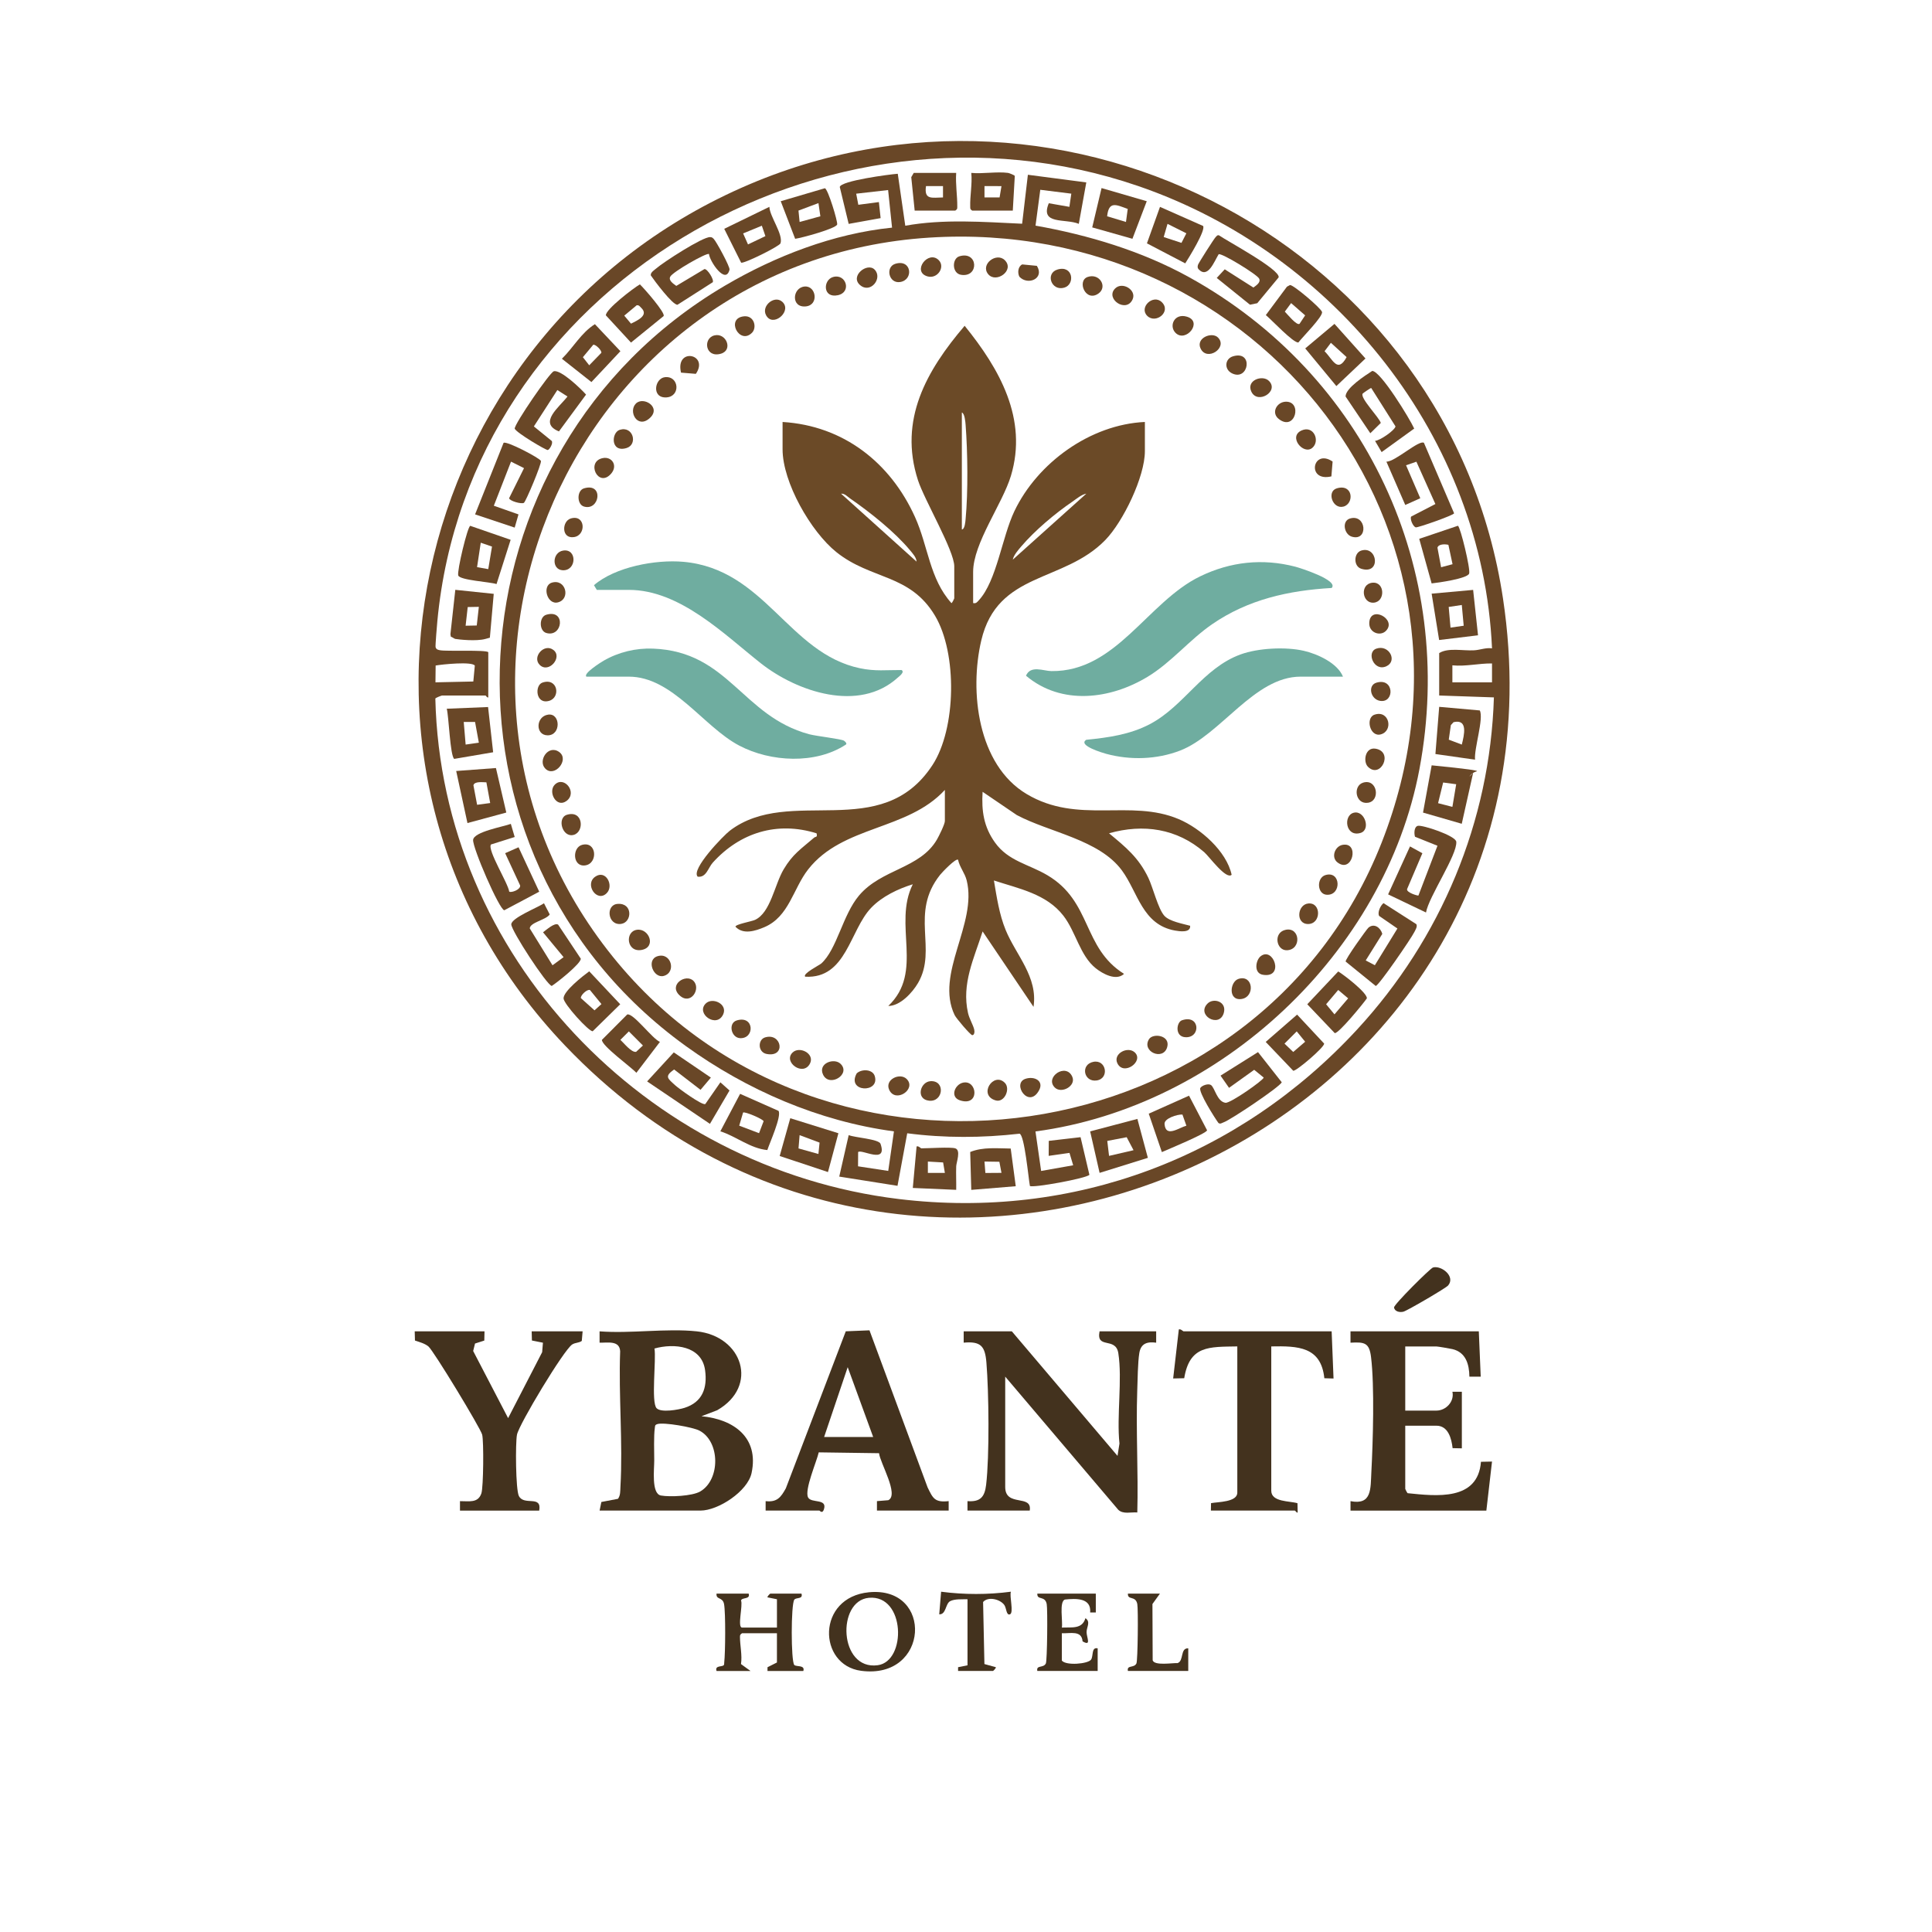 <?xml version="1.0" encoding="UTF-8"?>
<svg id="Camada_1" data-name="Camada 1" xmlns="http://www.w3.org/2000/svg" viewBox="0 0 1024 1024">
  <defs>
    <style>
      .cls-1 {
        fill: #43321e;
      }

      .cls-2 {
        fill: #6b4a27;
      }

      .cls-3 {
        fill: #6fada0;
      }

      .cls-4 {
        fill: #694727;
      }
    </style>
  </defs>
  <path class="cls-4" d="M299.38,554.06c-136.48-143.24-85.03-375.4,93.74-454.59,172-76.2,375.5,31.29,403.51,217.84,41.87,278.8-303.61,439.99-497.25,236.75h0ZM258.8,345.64v24c-.73.27-1.2-1-1.5-1h-23c-.27,0-3.44,1.19-3.56,1.62,3.2,136.38,111.67,249.04,245.68,265.25,92.5,11.19,180.27-22.01,242.89-89.86,44.38-48.09,70.48-110.12,72.49-176.02l-29-1v-22.5c4.86-2.98,12.62-1.11,18.54-1.46,3.17-.19,6.2-1.51,9.46-1.04-4.97-111.64-83.05-209.18-187.49-245.02-165.92-56.92-354.81,53.32-371.5,230.55-.18,1.92-1.14,13.18-.94,13.85.39,1.26,1.29,1.43,2.43,1.64,3.51.65,24.13-.31,25.5,1h0ZM251.66,352.79c-1.42-2.29-17.2-.69-20.76-.05l-.1,8.91,20.07-.44.79-8.42ZM769.8,361.64h21v-10c-7.01-.09-13.92,1.7-21.01,1v9.01h.01Z"/>
  <path class="cls-1" d="M369.3,705.64c24.21,2.56,33.08,29.03,10.82,41.82l-8.31,3.17c17.09,1.6,30.54,11.27,26.55,30.07-2.07,9.78-17.77,19.94-27.06,19.94h-53.5l.94-4.56,8.81-1.68c1.34-1.86,1.17-4.07,1.29-6.22,1.35-23.49-1.02-48.35-.14-71.98-.32-5.82-6.46-4.47-10.91-4.55v-6.01c16.45,1.27,35.36-1.7,51.5,0h0ZM348.04,746.41c2.45,2.44,11.58.79,14.79-.23,9.47-3.01,12.17-10.5,10.88-19.95-1.77-12.99-16.4-14.39-26.83-11.49,1.02,5.74-1.9,28.61,1.16,31.67ZM348.44,754.79c-1.46.46-1.2,1.01-1.38,2.14-.59,3.88-.33,12.75-.3,17.16s-1.62,17.62,3.54,18.56c4.73.86,16.61.33,20.85-2.15,10.72-6.26,10.59-26.5-.45-32.25-3.55-1.85-18.91-4.52-22.25-3.46h-.01Z"/>
  <path class="cls-1" d="M536.3,705.64l56.01,66.01,1.03-6.54c-1.55-14.56,1.58-33.95-.61-47.91-1.39-8.84-11.87-1.88-9.94-11.56h30v6.01c-4.76-.63-8.11.37-8.94,5.55-.79,4.88-.9,14.39-1.09,19.88-.74,21.47.61,43.1.03,64.56-3.37-.29-7.43,1.08-10.09-1.42l-59.92-70.58v58.5c0,10.86,14.43,3.59,13,12.5h-33v-5c6.78.49,9.11-2.16,9.88-8.62,1.82-15.17,1.45-49.32.15-64.92-.72-8.63-2.96-11.28-12.04-10.46v-6.01h25.53Z"/>
  <path class="cls-1" d="M783.8,705.64l1.01,24.01h-6c-.09-6.59-1.9-12.88-8.93-14.58-1.22-.29-7.79-1.42-8.57-1.42h-16.5v34h16.5c5.08,0,9.63-4.78,8.5-10h5v30l-4.9-.1c-.56-5.04-2.31-11.9-8.6-11.9h-16.5v33.5c0,.17,1,2.09,1.25,2.27,15.21,1.55,37.26,4.22,38.88-16.64l5.86-.12-3,25.99h-72v-5.01c11.45,2.23,10.58-6.63,11.05-15.45.86-16.09,1.72-45.56-.17-60.93-.93-7.6-3.44-8.03-10.89-7.61v-6.01h68.01Z"/>
  <path class="cls-1" d="M405.8,800.64v-5c6.09.68,8.09-2.06,10.71-6.79l31.77-83.23,12.56-.52,30.79,83.21c2.79,5.72,3.69,8.16,11.18,7.32v5.01h-38.01v-5.01l6.01-.49c5.87-2.84-4.41-19.81-4.89-24.91l-31.97-.45c-1.13,4.97-7.66,19.87-5.66,23.86,1.65,3.3,10.36.37,8.39,6.39-.83,2.53-2.23.61-2.37.61h-28.51ZM462.8,761.64l-13.5-37.01-12.5,37.01h26Z"/>
  <path class="cls-1" d="M256.8,705.64l-.11,4.89-4.92,1.57-.98,3.96,18.52,35.58,18.04-34.95.42-5.03-5.84-1.16-.13-4.86h27l-.44,5.07c-1.53,1.14-3.43.82-5.1,1.9-4.41,2.83-28.09,42.18-29.24,47.76-.89,4.34-.71,29.23,1,32.55,2.78,5.4,12.28-.73,10.77,7.73h-41.99v-5.01c4.73-.05,9.58,1.19,11.35-4.15,1.1-3.33,1.3-27.62.41-31.1s-25.86-44.65-28.51-46.77c-2.04-1.63-4.71-2.28-7.11-3.11l-.13-4.87h37,0Z"/>
  <path class="cls-1" d="M705.8,705.64l1,25-4.87-.14c-1.74-16.84-14.09-17.13-28.13-16.87v76.5c0,6.07,9.8,5.36,13.89,6.61l.1,4.89c-.35.5-1.28-1-1.49-1h-44.5l.07-3.93c3.58-.7,13.93-.47,13.93-5.57v-77.5c-14.97.27-25.29-.56-28.14,16.86l-5.86.13,3-25.99c1.08-.38,2.18,1,2.49,1h78.51Z"/>
  <path class="cls-1" d="M396.8,844.64c1.07,3.24-3.61,1.84-4.04,3.67,1.1,2.42-2.08,14.33.54,14.33h18.5v-15l-5-1.01c-.32-.31,1.29-1.99,1.5-1.99h16.5c.97,3.13-2.84,1.89-3.8,3.22-1.81,2.5-1.8,32.56-.02,34.59.98,1.11,5.82-.15,4.81,3.2h-19v-1.98l5-2.52v-15.5h-18.5c-1.02.75-1.08.87-1.09,2.04,0,4.39,1.25,9.64.54,14.3l5.04,3.66h-18c-1.06-3.1,3.18-2.06,3.86-3.14.26-.41.15-.87.21-1.32.61-5.09.78-26.41-.09-31.01-.74-3.91-4.35-2.13-3.98-5.52h17l.02-.02Z"/>
  <path class="cls-1" d="M460.58,843.93c34.32-3.31,32.03,46.46-4.19,41.63-22.98-3.06-23.68-38.94,4.19-41.63ZM460.53,846.87c-17.18,1.55-15.9,38.53,4.69,35.73,15.41-2.09,14.65-37.48-4.69-35.73Z"/>
  <path class="cls-1" d="M580.8,844.64v10.01h-2.99c.67-7.85-7.56-7.47-13.37-6.86-3.18,1.04-1.02,11.82-1.64,14.86,5.37-.24,10.78.93,12.5-4.98,2.95,1.96.56,4.78.61,7.44.06,2.93,2.67,7.6-2.12,4.85-.49-6.01-6.47-4.1-10.99-4.31v14.5c2.26,2.8,13.88,1.77,15.48-.51,1.33-1.88.05-6.76,3.51-5.98v11.99h-31.99c-.66-3.33,3.21-1.36,4.52-3.98.73-1.47,1-28.73.46-31.49-.92-4.67-5.21-1.8-4.97-5.53h31-.01Z"/>
  <path class="cls-1" d="M512.8,847.64c-2.7.05-6.84-.26-9.22,1.02-2.53,1.37-2.07,7.14-5.77,6.97l1-11.99c12.12,1.6,24.89,1.6,36.99,0-.88,2.36,1.65,11.2-.51,11.99-1.97.72-1.82-3.34-3-4.97-2.22-3.08-8.58-4.64-11.23-1.56l.7,32.88,6.04,1.67c.33.26-1.27,1.99-1.5,1.99h-18.5v-1.99l5-1.01v-35Z"/>
  <path class="cls-1" d="M614.8,844.64l-3.98,5.52.12,29.84c.98,2.98,10.38,1.34,13.2,1.48,3.45-1.17,1.26-8.04,5.66-7.83v11.99h-31.99c-.66-3.33,3.21-1.36,4.52-3.98.73-1.47,1-28.73.46-31.49-.92-4.67-5.21-1.8-4.97-5.53h17-.02Z"/>
  <path class="cls-1" d="M767.5,681.36c-1.17,1.37-21.68,13.38-23.7,13.87s-4.58-.11-4.94-2.21c-.25-1.46,19.23-20.84,20.67-21.23,4.45-1.22,12.09,4.77,7.98,9.57h0Z"/>
  <path class="cls-4" d="M479.81,119.64c20.27-3.66,41.45-2,61.94-1.06l3.05-25.95,30.96,4.05-3.97,21.96c-7.11-2.96-20.76.68-15.9-10.92l10.91,1.91,1.02-6.99-16.45-2.05-2.52,19c28,4.96,56.31,13.47,81.25,27.24,93.66,51.7,142.13,154.88,122.23,260.82-18.3,97.4-105.38,178.98-203.51,192.04l3,20.94,16.99-3.01-1.96-6.56-11.03,1.57.05-7.95,16.85-1.95,4.69,19.94c-1.49,1.89-30.26,7.13-31.54,5.9-.75-3.88-2.87-27.19-5.5-27.69-19.8,2.26-39.75,2.36-59.52-.22l-5.15,27.85-30.88-4.89,5.01-21.99c3.1,1.34,15.97,2.05,16.87,4.63,3.86,11.12-10.15,2.55-11.87,4.37l-.05,7.54,16.01,2.44,3.02-20.96c-39.75-5.32-77.99-21.89-110.3-45.21-141.03-101.77-128.02-315.39,20.62-402.97,26.65-15.7,57.7-27.68,88.68-30.82l-2.09-19.92-16.92,1.93,1.13,5.88,10.9-1.44.92,8.51-16.93,3.06-4.72-19.55c.49-3.29,26.41-6.72,30.74-7.02l3.98,27.56v-.02ZM492.59,125.94c-188.39,11.94-286.72,233.56-167.76,381.18,112.05,139.05,341.81,106.36,407.46-60.49,65.29-165.93-64.78-331.78-239.69-320.69h0Z"/>
  <path class="cls-4" d="M755.79,483.64l-20.06-9.6,11.6-25.42,6.56,3.61-8.09,18.97c-.57,1.87,5.74,3.68,6,3.44l10.09-26.37-11.91-4.78c-.52-1.66-.54-5.19,1.46-5.77,2.3-.67,20.12,5.21,20.42,8.43.63,6.87-14.62,29.17-16.05,37.5h-.02Z"/>
  <path class="cls-4" d="M277.67,266.52c-1.22.77-7.5-.92-7.84-2.45l7.91-15.95-6.89-3.44-9.11,23.37,13.07,4.6-2.02,6.99-20.99-7.01,15.1-37.91c1.62-1.16,19.34,8.15,19.8,9.59s-8,21.56-9.02,22.21h0Z"/>
  <path class="cls-4" d="M270.75,436.66l2.05,6.97-12.58,3.97c-2.03,2.9,9.11,20.57,9.67,24.97,1.08.77,6.11-1.07,5.79-3.25l-7.94-17.11,7.1-3.14,10.96,23.55-18.51,9.83c-2.63-.2-16.9-33.2-16.53-37.3.39-4.31,16.06-6.98,19.99-8.48h0Z"/>
  <path class="cls-4" d="M754.72,234.71l15.99,37.35c-.26,1.05-19.24,7.69-20.3,7.45-1.48-.34-3.22-4.44-2.47-5.72l12.84-6.64-10.06-22.44-5.48,1.89,7.54,17.48-7.96,3.56-10.01-22.98c4.31.35,17.38-11.75,19.92-9.95h-.01Z"/>
  <path class="cls-4" d="M292.84,511.62l5.87-4.31-10.89-13.17c1.72-1.25,6.1-5.26,7.99-4.07l12.03,18.07c.01,2.65-12.52,12.61-15.4,14.43-2.62-.44-21.4-29.17-21.45-32.62s14.32-9.05,17.33-11.2l3.04,5.92c-1.82,2.87-10.5,4.21-10.57,7.43l12.05,19.52h0Z"/>
  <path class="cls-4" d="M750.67,489.79c.75,1.27-.46,3.02-1.03,4.2-1.57,3.25-18.74,28.3-20.48,28.59l-15.93-12.93c-.44-.99,11.11-17.15,12.08-17.98,3.03-2.56,6.44.03,7.34,3.31l-8.79,14.07,4.84,2.54,11.96-19.46-9.68-6.66c-1.04-1.78.69-5.55,2.31-6.79l17.37,11.13v-.02Z"/>
  <path class="cls-4" d="M666.78,557.65l12.58,15.99c-1.08,2.49-27.31,20.08-30.89,21.25-.91.3-1.64,1.05-2.67.32-1.83-2.46-10.81-16.62-9.58-18.59.79-1.27,4.13-2.49,5.59-1.55,2.04,1.32,3.19,8.8,7.72,9.43,2.61.36,20.25-12.05,20.25-13.37l-5.03-4.11-13.33,9.56-4.51-6.47,19.87-12.47h0Z"/>
  <path class="cls-4" d="M381.82,573.65l4.84,4.33-10.38,17.69-33.29-22.5,14.13-15.38,19.66,13.36-5.48,6.48-14.01-10.79c-5.35,3.75-3.32,4.78.5,8.32,1.9,1.76,14.28,10.8,16.03,10.02l8-11.53h0Z"/>
  <path class="cls-4" d="M293.52,196.79c3.69-1.01,14.32,9.19,17.1,12.35l-14.36,19.51c-11.17-4.47.15-12.81,4.52-18.5l-5.38-3.42-12.44,19.28,9.4,7.64c1.04,1.13-1.17,4.8-2.04,4.87-1.05.08-16.5-9.06-17.53-11.32-.05-2.69,18.61-29.83,20.72-30.41h.01Z"/>
  <path class="cls-4" d="M375.79,134.64c-1.18-.89-19.25,9.45-20.55,12.01-1.06,2.09,1.8,3.81,3.21,4.88l14.93-8.92c1.59-.17,5.25,5.74,4.38,6.99l-18.65,11.91c-2.5.38-12.41-12.91-14.18-15.55-.24-1.59,1.94-2.84,2.95-3.73,3.73-3.26,24.45-16.69,28.48-16.56,1.04.03,1.26.33,1.93.96,1.27,1.2,8.73,14.84,8.37,16.31-2.06,8.28-10.58-4.57-10.88-8.29h0Z"/>
  <path class="cls-4" d="M728.8,233.66c2.66-.16,10.44-5.57,10.85-7.66l-12.87-20.35c-.22-.15-4.37,2.73-4.54,2.98-1.5,2.3,8.74,12.58,9.61,15.54l-5.55,5.46-13.12-19.48c0-4.45,10.42-11.13,14.12-13.54,4.43-.03,20.01,25.5,22.26,30.55l-17.27,12.47-3.5-5.97h.01Z"/>
  <path class="cls-4" d="M645.91,134.76c-2.36,3.84-5.73,13.18-10.67,7.91-.62-.73-.51-1.43-.29-2.29s8.65-14.09,9.38-14.73c.55-.49.83-1.2,1.8-.9,4.32,3.05,32.35,18,31.59,22.25l-11.35,13.71-3.86.79-17.61-14.19,4.23-4.57,15.18,9.66c1.4-1.04,4.1-2.69,3.05-4.75-1.13-2.23-19.97-13.76-21.45-12.89h0Z"/>
  <path class="cls-4" d="M418.86,592.68l25.51,7.96-5.53,20.58-25.59-8.52,5.61-20.01h0ZM433.78,611.64l.61-6.03-10.58-3.96-.58,7.04,10.55,2.95h0Z"/>
  <path class="cls-4" d="M249.28,278.71l21.37,7.4-7.48,23.46c-3.34-1.17-19.42-1.99-20.29-4.57-.76-2.23,4.96-26.18,6.39-26.29h.01ZM260.77,289.7l-5.96-2.05-1.96,12.95,5.94,1.05,1.98-11.95Z"/>
  <path class="cls-4" d="M782.87,408.73c-.01.16-.91.18-2.08.92-1,.63-1.62,1.44-1.98,1.99l1.98-1.99-6.03,26.97-20.53-5.93,4.58-25.05c19.64,1.93,24.09,2.73,24.06,3.09h0ZM771.81,415.66l-6.91-.92-2.69,10.96,7.59,1.96,2.01-11.99h0Z"/>
  <path class="cls-4" d="M772.75,278.66c1.4,1.03,6.72,23.05,5.93,25.34-.92,2.68-16.49,4.86-19.89,5.22l-6.57-23.63,20.52-6.93h.01ZM767.68,288.77c-1.69-.42-5.22-.52-5.8,1.5l1.93,10.38,6.07-1.61-2.2-10.27Z"/>
  <path class="cls-4" d="M241.79,408.64l21.07-1.56,5.49,23.59-20.59,5.57s-5.97-27.6-5.97-27.6ZM257.79,414.65c-1.81,0-6.33-.68-6.86,1.57l1.95,10.34,6.93-.93-2.01-10.97h-.01Z"/>
  <path class="cls-4" d="M582.81,621.65l-5.01-22,25.04-6.6,5.55,20.63-25.58,7.97ZM600.8,609.63l-3.64-6.89-10.28,1.97.94,7.93,12.99-3.01h0Z"/>
  <path class="cls-4" d="M258.69,374.75l2.69,23.96-20.64,3.52c-2.18-1.68-2.85-22.5-3.95-26.59l21.9-.9h0ZM251.79,382.65h-6l1.01,11.99,7-1-2.01-10.99Z"/>
  <path class="cls-4" d="M781.8,402.65l-21-3,2-25.01,21.52,1.91c2.22,4.21-3.13,20.42-2.51,26.1h-.01ZM774.78,394.65c1.27-5.06,3.41-13.69-4.35-11.89l-1.45,1.56-1.1,7.71,6.91,2.62h-.01Z"/>
  <path class="cls-4" d="M615.81,610.64l-6.95-20.37,21.35-9.54,9.57,18.35c-.37,1.71-20.76,10.14-23.98,11.56h.01ZM626.7,590.73c-2.67-.17-9.69,2.04-9.47,4.98.56,7.49,7.54,2.02,11.58.93l-2.1-5.91h0Z"/>
  <path class="cls-4" d="M412.64,588.79c1.73,2.78-4.76,17.11-5.94,20.77-9.15-.9-16.37-7.22-24.9-9.94l10.47-19.86,20.37,9.02h0ZM391.8,596.63l10.51,3.97,2.42-6.33c-.36-1.19-9.97-5.25-10.88-4.6l-2.05,6.96h0Z"/>
  <path class="cls-4" d="M407.79,109.64c.21,5.21,7.46,14.59,5.89,19.33-.51,1.55-19.49,10.96-20.87,10.24l-8.95-17.93,23.93-11.65h0ZM393.88,123.73l2.58,5.82,9.22-4.4-1.89-5.52-9.91,4.09h0Z"/>
  <path class="cls-4" d="M709.29,514.89c3,1.79,15.36,11.29,15.18,14.25-1.92,2.79-15.01,18.79-17.03,18.43l-14.56-15.29,16.41-17.39h0ZM709.28,524.7l-6.41,7.58,4.43,5.35,7.25-8.49-5.27-4.44Z"/>
  <path class="cls-4" d="M241.3,338.64c-.54-.09-1.56-.99-2.34-1.17l-.23-1.3,2.59-23.55,20.37,2.13-2.05,23.24h0s-2.18.61-2.34.65c-4.9,1.36-14.12.32-16,0ZM253.8,321.64l-5.9.11-1.11,9.89,5.9-.11,1.11-9.89h0Z"/>
  <path class="cls-4" d="M637.67,119.77c1.46,2.31-7.55,16.82-9.47,19.82l-20.3-10.61,6.92-19.33,22.86,10.12h-.01ZM628.8,123.66l-9.99-5.01-2.02,6.99,9.41,3.09,2.59-5.06h0Z"/>
  <path class="cls-4" d="M780.79,312.66l2.59,24.06-20.61,2.5-3.97-24.57,21.99-1.99h0ZM774.79,320.65l-6.95,1.04.96,10.96,6.99-1-1.01-10.99h.01Z"/>
  <path class="cls-4" d="M691.81,184.66l15.49-13,16.43,18.35-15.43,14.62-16.49-19.96h0ZM705.41,181.69l-3.37,4.47c4.37,4.29,6.86,11.95,11.69,3.12l-8.32-7.58h0Z"/>
  <path class="cls-4" d="M413.8,106.65l23.4-6.88c1.65.37,6.91,17.77,6.51,19.22-.61,2.16-18.77,7.12-22.26,7.58l-7.64-19.91h0ZM433.79,107.65l-10.58,3.96.6,6.04,11-3.02-1.01-6.98h-.01Z"/>
  <path class="cls-4" d="M312.31,514.83l16.42,17.45-14.57,14.29c-1.98.34-15.46-14.52-15.47-17.43,0-3.85,10.25-11.85,13.61-14.32h.01ZM312.71,524.75c-1.54-.62-5.09,2.8-4.84,4.26l7.23,6.49,3.68-3.32-6.07-7.42h0Z"/>
  <path class="cls-4" d="M607.8,106.66l-7.59,19.9-21.31-6.03,4.95-20.85,23.95,6.97h0ZM597.72,110.74c-6.05-2.19-10.03-4.44-10.92,3.89l9.99,3.02.93-6.91h0Z"/>
  <path class="cls-4" d="M315.31,171.82l13.52,14.32-15.36,16.36-15.65-12.36c6.05-5.91,10.22-13.78,17.49-18.32ZM314.44,182.72l-5.5,6.6,3.36,4.29,6.43-6.61c.23-1.32-2.98-4.51-4.29-4.29h0Z"/>
  <path class="cls-4" d="M351.72,167.54l-17.28,14.03-13.31-14.43c-.19-3.15,14.65-14.48,18.03-16.42,2.12,2.01,13.72,15.19,12.56,16.82ZM337.47,161.79l-6.6,5.5,3.57,4.25c3.6-1.77,9.56-4.48,5.38-8.43-.76-.72-1.07-1.44-2.35-1.32Z"/>
  <path class="cls-4" d="M682.1,151.95l1.62-.87c1.82-.19,16.45,12.26,16.98,14.26.62,2.37-10.4,13.36-12.52,16.17-2.54.5-14.45-12.22-17.26-14.51l11.19-15.05h-.01ZM688.78,171.64l2.98-4.49-7.44-6.5-3.34,4.51c1.23,1.24,6.28,7.53,7.79,6.48h0Z"/>
  <path class="cls-4" d="M687.49,537.77l14.35,15.37c0,2.08-14.82,14.67-16.39,14.39l-14.6-15.29,16.64-14.48h0ZM687.3,546.66l-6.48,6.48,4.62,4.43,6.32-5.43-4.46-5.48Z"/>
  <path class="cls-4" d="M332.42,537.7c3.18-.99,13.31,12.9,17.36,14.52l-12.48,16.38c-2.7-2.95-18.51-14.38-18.26-17.46l13.38-13.43h0ZM333.3,546.66l-4.48,4.48c1.81,1.62,5.83,6.84,8.34,6.35l3.61-3.35-7.47-7.48Z"/>
  <path class="cls-4" d="M535.7,608.75l2.67,19.97-23.58,1.94-.56-20.08c6.8-2.76,14.31-1.89,21.47-1.83h0ZM529.69,615.76l-7.89-.12.47,6.06,8.53-.06-1.11-5.88Z"/>
  <path class="cls-4" d="M506.3,608.64c3.14.98.58,7.43.51,9.51-.15,4.16.08,8.35,0,12.49l-23.01-1,2.01-22c1.09-.39,2.19,1,2.49,1,3.78,0,15.51-.78,18,0ZM500.8,621.64l-.93-5.52-8.08-.47v6.01h9s0-.02,0-.02Z"/>
  <path class="cls-4" d="M506.8,91.64c-.42,5.98.63,12.02.58,17.95,0,1.17-.02,1.29-1.08,2.05h-21.5l-1.81-17.74,1.31-2.26h22.5ZM499.81,98.64h-9.01c-1.12,7.48,3.24,6.09,9.01,6.01v-6.01Z"/>
  <path class="cls-4" d="M534.3,91.64c.49.06,3.44,1.18,3.56,1.62l-1.06,18.38h-21.5c-1.13-.77-1.03-.94-1.06-2.07-.19-5.84,1.15-12,.56-17.93,6.15.58,13.53-.79,19.5,0ZM530.8,98.65l-9-.02v6.01h8l1-5.99Z"/>
  <g>
    <path class="cls-2" d="M515.8,319.64c1.59.33,2.07-.48,3.01-1.49,9.46-10.26,12.26-33.42,18.82-47.18,12.25-25.7,40.32-46,69.18-47.32v15.5c0,13.51-11.49,37.3-20.95,47.05-22.2,22.86-57.13,16.54-65.76,53.24-6.34,26.98-1.95,65.9,24.02,81.4,27.26,16.28,54.93,2.42,80.67,13.33,11.51,4.88,25.28,16.96,28.01,29.48-2.91,2.79-11.9-9.69-14.52-11.97-14.49-12.57-32.3-15.16-50.47-10.02,8.9,7.36,15.72,12.9,20.85,23.63,2.41,5.03,5.14,16.35,8.45,20.06,2.7,3.02,9.83,4.26,13.69,5.32.37,3.92-5.73,2.95-8.04,2.54-17.36-3.13-19.61-20.31-28.13-31.88-12.06-16.37-38.37-20.12-55.68-29.32l-18.15-12.34c-.62,10.14.6,18.55,6.58,26.9,7.05,9.85,17.87,11.47,27.72,17.29,23.77,14.04,18.5,38.41,40.67,52.31-4.18,3.88-11.25.02-15-2.98-8.4-6.71-10.5-19.27-17.15-27.85-8.99-11.6-23.59-14.33-36.82-18.67,1.5,8.86,2.8,17.88,6.23,26.26,5.44,13.27,17.18,24.81,14.76,40.73l-26.98-39.99c-4.58,14.35-11.23,27.76-7.74,43.22.7,3.11,2.66,6.21,3.28,8.75.32,1.32.06,3.05-1.05,3.01-.93-.03-8.49-8.9-9.33-10.65-10.52-21.91,12.16-48.36,6.39-71.39-.97-3.88-3.74-7.01-4.57-10.94-1.22-.89-8.39,6.59-9.5,7.99-16.28,20.42-1.27,39.32-11.69,57.31-2.97,5.13-9.53,12.26-15.79,12.21,19.12-18.17,2.33-43.14,12.99-64.5-7.83,2.42-16.33,6.48-22.04,12.45-11.42,11.92-13.13,37.72-34.95,36.54-1.76-1.48,7.51-6.12,8.49-7,8.33-7.52,11.29-25.69,19.99-36.01,11.94-14.16,32.3-14.19,41.31-29.69,1.07-1.85,4.2-8.15,4.2-9.8v-16.5c-19.88,21.63-54.04,18.68-72.42,42.08-8.06,10.26-10.13,25.13-23.31,30.69-4.74,2-11.2,4.08-15.26-.28-.03-1.28,8.47-2.74,10.37-3.61,8.26-3.81,10.34-18.66,15.19-26.81s9.2-10.78,16.15-16.79c.71-.61,1.89.04,1.27-2.28-20.82-6.5-40.53-.44-54.98,15.51-2.5,2.76-3.44,8.09-8.02,7.47-3.78-3.83,13.71-21.85,17.08-24.41,31.81-24.12,80.12,6.78,107.32-34.68,12.69-19.33,13.24-59.38,1.39-79.21-13.33-22.32-33.78-18.91-52.28-33.72-13.53-10.83-28.52-37-28.52-54.48v-14.5c32.25,1.96,57.12,21.5,70.17,50.33,7.06,15.6,7.71,32.79,19.33,45.67.28.15,1.5-2.35,1.5-2.5v-17c0-8.32-15.87-35.17-19.27-45.73-10.3-31.97,4.54-58.02,24.77-81.75,18.44,22.75,33.62,49.32,24.53,79.52-4.49,14.92-20.03,35.68-20.03,50.97v16.5l.02-.02ZM509.8,218.64v62c1.62-.16,1.87-4.27,1.99-5.51,1.36-14.34,1.1-35.65,0-49.98-.1-1.35-.48-6.07-1.99-6.51h0ZM485.79,297.64c-.1-2.19-2.13-4.39-3.48-6.01-7.95-9.62-21.31-20.24-31.64-27.36-1.51-1.04-2.93-2.77-4.88-2.61l39.99,35.99h.01ZM575.8,261.65c-2.59.45-5.14,2.68-7.32,4.17-9.28,6.34-19.9,15.26-27.2,23.8-1.57,1.84-4.02,4.63-4.48,7.01l38.99-34.99h.01Z"/>
    <path class="cls-3" d="M316.3,312.64l-1.49-2.48c11.26-9.71,32.71-13.69,47.37-12.39,43.32,3.84,55.69,48.45,93.59,56.41,8.23,1.73,14.01.9,22.05.95,1.96,1.09-1.42,3.5-2,4.03-20.5,18.64-53.27,7.56-72.48-7.54-19.24-15.12-42.79-38.97-70.03-38.97h-17.01Z"/>
    <path class="cls-3" d="M705.8,311.64c-22.82,1.32-44.3,6.1-63.32,19.19-12.04,8.28-21.55,20.18-34.16,27.84-19.83,12.04-45.72,15.33-64.52-.53,2.41-5.72,9.24-2.5,13.45-2.45,34.38.44,50.93-36.69,78.87-50.22,16.08-7.79,33.13-9.62,50.46-5.1,2.42.63,23.16,7.17,19.22,11.28h0Z"/>
    <path class="cls-3" d="M310.8,358.64c-1.89-1.65,8.02-7.81,9.08-8.42,7.94-4.59,17.13-6.8,26.26-6.44,40.14,1.55,47.12,35.74,82.66,45.36,3.94,1.06,17.06,2.48,18.54,3.46.47.31,1.82,1.49.98,2.05-16,10.53-39.85,9.31-56.55.51-18.99-9.99-35.28-36.52-58.48-36.52h-22.5,0Z"/>
    <path class="cls-3" d="M711.8,358.64h-22.5c-24.53,0-42.26,30.86-63.82,39.18-12.35,4.76-26.36,5.18-39.11,1.74-1.63-.44-15.42-4.46-10.61-7.46,11.69-1.17,23.2-2.77,33.7-8.3,18.19-9.58,28.11-29.67,48.06-36.94,9.3-3.39,23.85-4.13,33.48-1.93,7.27,1.66,17.86,6.46,20.8,13.7h0Z"/>
  </g>
  <path class="cls-4" d="M337.53,492.81c6.49-.96,10.5,9.22,2.53,10.68-7.96,1.45-8.98-9.72-2.53-10.68Z"/>
  <path class="cls-4" d="M352.44,199.91c7.57-.8,8.38,10.27.79,10.72-8.04.48-6.29-10.14-.79-10.72Z"/>
  <path class="cls-4" d="M681.54,492.79c7.54-1.46,8.41,10.43.66,10.86-5.81.32-7.55-9.53-.66-10.86Z"/>
  <path class="cls-4" d="M337.04,213.89c3.98-4,13.77,1.99,7.28,7.77s-11.47-3.56-7.28-7.77Z"/>
  <path class="cls-4" d="M681.48,212.91c8.97-.24,5.03,15.91-3.65,9.21-4.29-3.31-1.13-9.08,3.65-9.21Z"/>
  <path class="cls-4" d="M532.55,137.89c5.46,5.42-4.68,12.57-8.85,7.36s4.45-11.71,8.85-7.36Z"/>
  <path class="cls-4" d="M289.04,407.4c-4.15-4.17,1.55-12.97,7.33-8.83,5.65,4.05-2.42,13.76-7.33,8.83Z"/>
  <path class="cls-4" d="M300.5,431.84c8.7-2.62,9.34,9.09,3.57,10.66-6.05,1.64-9.02-9.02-3.57-10.66Z"/>
  <path class="cls-4" d="M308.53,447.79c7.83-2.08,8.49,9.85,1.72,10.87-6.8,1.03-7.1-9.44-1.72-10.87Z"/>
  <path class="cls-4" d="M508.5,135.84c10.02-3.02,10.56,11.4.85,9.81-4.86-.8-4.84-8.61-.85-9.81Z"/>
  <path class="cls-4" d="M327.27,479.09c8.26-.7,7.8,9.75,1.98,10.59-7.18,1.04-8.43-10.05-1.98-10.59Z"/>
  <path class="cls-4" d="M725.04,406.4c-2.71-2.71-1.5-10.51,4.03-9.58,9.77,1.64,2.67,16.28-4.03,9.58Z"/>
  <path class="cls-4" d="M463.56,142.89c4.45,4.52-2.15,13-7.71,8.21-5.53-4.76,3.78-12.2,7.71-8.21Z"/>
  <path class="cls-4" d="M722.5,414.81c7.54-2.28,9.31,9.67,2.57,10.67s-8.14-8.98-2.57-10.67Z"/>
  <path class="cls-4" d="M656.5,518.81c7.81-2.35,8.77,9.57,1.57,10.67-7.26,1.11-6.26-9.26-1.57-10.67Z"/>
  <path class="cls-4" d="M560.51,142.85c8.27-2.46,9.44,7.9,3.57,9.61-6.89,2.02-10.2-7.64-3.57-9.61Z"/>
  <path class="cls-4" d="M290.53,378.77c6.55-.94,6.96,10.95-.23,10.97-6.63.02-6.43-10.01.23-10.97Z"/>
  <path class="cls-4" d="M367.56,519.89c4.11,4.15-1.42,13.07-7.27,7.77-6.25-5.66,3.23-11.84,7.27-7.77Z"/>
  <path class="cls-4" d="M623.04,176.4c-3.61-3.64-.62-10.55,6.04-8.55,8.75,2.62-.58,14.05-6.04,8.55Z"/>
  <path class="cls-4" d="M728.47,378.81c7.89-2.73,10.23,8.58,3.36,10.43-5.77,1.55-8.17-8.77-3.36-10.43h0Z"/>
  <path class="cls-4" d="M319.54,242.79c4.84-.94,8.11,4.08,4.27,8.37-6.78,7.6-13.46-6.59-4.27-8.37Z"/>
  <path class="cls-4" d="M717.5,430.77c5.79-1.48,9.24,9.03,3.59,10.71-7.94,2.35-9.29-9.25-3.59-10.71Z"/>
  <path class="cls-4" d="M374.05,531.89c3.55-3.53,11.74.25,9.26,5.73-3.46,7.61-14.67-.35-9.26-5.73Z"/>
  <path class="cls-4" d="M532.55,573.89c3.17,3.15-.14,10.67-4.78,9.36-9.55-2.69-1.27-15.38,4.78-9.36Z"/>
  <path class="cls-4" d="M348.5,506.81c7.26-2.24,10.1,8.56,3.33,10.44-5.45,1.51-9.53-8.53-3.33-10.44Z"/>
  <path class="cls-4" d="M653.52,188.85c11-3.29,8.36,13.3-.47,9.06-4.32-2.07-3.95-7.74.47-9.06Z"/>
  <path class="cls-4" d="M693.46,478.86c6.9-.63,6.85,10.88-.16,10.89-6.68,0-5.77-10.35.16-10.89Z"/>
  <path class="cls-4" d="M510.54,573.8c7.54-1.48,8.87,12.93-1.79,9.39-5.39-1.79-2.67-8.52,1.79-9.39Z"/>
  <path class="cls-4" d="M493.28,573.04c7.94-.36,6.67,11.16-.85,10.35-7.2-.77-4.75-10.09.85-10.35Z"/>
  <path class="cls-4" d="M445.56,563.89c5.57,5.55-5.98,12.61-9.29,5.75-2.94-6.09,5.87-9.17,9.29-5.75Z"/>
  <path class="cls-4" d="M426.46,151.86c6.11-.54,7.73,9.77.71,10.53-8.07.87-7.27-9.95-.71-10.53Z"/>
  <path class="cls-4" d="M292.51,308.81c7.36-2.18,10.03,8.56,3.32,10.43-5.82,1.63-8.75-8.83-3.32-10.43h0Z"/>
  <path class="cls-4" d="M668.07,506.91c6.78-5.6,12.97,11.67,1.29,9.74-4.99-.82-3.81-7.65-1.29-9.74Z"/>
  <path class="cls-4" d="M672.56,201.89c5.57,5.55-5.98,12.61-9.29,5.75-2.94-6.09,5.87-9.17,9.29-5.75Z"/>
  <path class="cls-4" d="M441.52,146.83c6.93-2.02,10.05,8.05,2.55,9.64-8.08,1.71-7.9-8.08-2.55-9.64Z"/>
  <path class="cls-4" d="M721.5,291.81c8.72-2.68,10.56,12.94,0,9.65-4.24-1.32-4.06-8.4,0-9.65Z"/>
  <path class="cls-4" d="M378.53,177.8c6.31-1.69,10.25,7.74,3.54,9.68-8.26,2.38-9.62-8.05-3.54-9.68Z"/>
  <path class="cls-4" d="M480.55,571.89c5.41,5.39-5.94,13.01-9.26,5.73-2.49-5.47,5.71-9.27,9.26-5.73Z"/>
  <path class="cls-4" d="M591.05,152.89c3.84-3.82,11.44.81,9.28,5.72-3.34,7.6-14.76-.27-9.28-5.72Z"/>
  <path class="cls-4" d="M729.47,343.8c6.77-2.38,11.4,6.59,5.3,9.35-6.58,2.98-10.73-7.45-5.3-9.35h0Z"/>
  <path class="cls-4" d="M559.05,576.4c-5.47-5.48,5.96-13.3,9.28-5.71,2.16,4.92-5.79,9.21-9.28,5.71Z"/>
  <path class="cls-4" d="M645.55,178.89c5.41,5.42-5.95,12.99-9.26,5.73-2.5-5.48,6.04-8.95,9.26-5.73Z"/>
  <path class="cls-4" d="M289.51,325.84c10.59-3.18,8.74,12.22,0,9.64-3.82-1.13-3.86-8.48,0-9.64Z"/>
  <path class="cls-4" d="M454.07,568.91c2.56-2.42,8.42-2.32,9.57,1.44,2.82,9.22-15.13,8.62-9.57-1.44h0Z"/>
  <path class="cls-4" d="M414.55,159.89c5.31,4.63-3.7,12.9-7.76,8.28-4.49-5.12,3.35-12.12,7.76-8.28Z"/>
  <path class="cls-4" d="M695.53,237.39c-4.68,3.92-12.92-5.93-5.71-9.22,6.5-2.96,10.03,5.61,5.71,9.22Z"/>
  <path class="cls-4" d="M420.05,557.89c3.7-3.64,11.87.55,9.28,5.76-3.56,7.15-14.4-.72-9.28-5.76Z"/>
  <path class="cls-4" d="M543.46,571.81c4.67-1.6,10.06,1.02,7.22,6.16-5.49,9.93-14.46-3.68-7.22-6.16Z"/>
  <path class="cls-4" d="M474.5,139.83c8.68-2.71,9.9,8.52,2.58,9.65-6.05.94-7.92-7.98-2.58-9.65Z"/>
  <path class="cls-4" d="M309.51,258.84c10.64-3.2,8.38,12.12,0,9.64-3.82-1.13-3.86-8.48,0-9.64Z"/>
  <path class="cls-4" d="M497.55,137.89c3.59,3.6-.65,10.18-6.03,8.58-8.35-2.49.45-14.17,6.03-8.58Z"/>
  <path class="cls-4" d="M328.5,227.81c7.11-2.2,9.67,7.78,3.61,9.65-8.6,2.64-8.18-8.23-3.61-9.65Z"/>
  <path class="cls-4" d="M321.56,473.4c-5.13,5.16-11.86-4.59-6.16-8.68s10.14,4.68,6.16,8.68Z"/>
  <path class="cls-4" d="M702.5,463.81c8.23-2.48,8.67,10.76.79,10.44-5.27-.21-5.61-8.98-.79-10.44Z"/>
  <path class="cls-4" d="M398.55,176.4c-6.68,6.64-14.16-7.83-4.15-8.75,5.37-.49,6.94,5.98,4.15,8.75Z"/>
  <path class="cls-4" d="M576.47,146.8c6.35-2.2,10.69,5.26,5.75,8.76-6.84,4.85-11.57-6.74-5.75-8.76Z"/>
  <path class="cls-4" d="M579.54,562.79c6.87-1.33,8.58,8.9,1.7,9.88s-8.72-8.52-1.7-9.88Z"/>
  <path class="cls-4" d="M360.95,197.5c-3.17-13.56,15.07-9.95,7.87.65l-7.87-.65Z"/>
  <path class="cls-4" d="M711.55,447.8c9.22-1.75,5.32,15.47-2.68,9.28-3.47-2.68-1.41-8.5,2.68-9.28Z"/>
  <path class="cls-4" d="M298.53,291.81c7.42-1.11,7.15,10.75-.24,10.44-6.03-.26-5.67-9.55.24-10.44Z"/>
  <path class="cls-4" d="M705.66,252.5c-13.34,3.11-10.02-15.06.65-7.87l-.65,7.87Z"/>
  <path class="cls-4" d="M549.55,140.89c4.25,6.75-4.76,10.61-9.26,5.77-1.06-2.09-.75-5.4,1.51-6.51l7.76.75h-.01Z"/>
  <path class="cls-4" d="M729.51,361.84c9.49-2.86,9.74,10.82,2.02,9.64-5.19-.79-6.73-8.22-2.02-9.64Z"/>
  <path class="cls-4" d="M294.04,415.89c4.94-4.96,12.29,4.22,6.17,8.67-5.35,3.88-9.92-4.89-6.17-8.67Z"/>
  <path class="cls-4" d="M287.47,361.8c8.14-2.82,9.85,7.82,3.62,9.65-7.23,2.13-7.78-8.21-3.62-9.65Z"/>
  <path class="cls-4" d="M708.51,258.84c8.74-2.63,9.34,8.1,3.57,9.66s-9.04-8.01-3.57-9.66Z"/>
  <path class="cls-4" d="M640.04,531.89c3.18-3.18,10.35-1.03,8.58,5.04-2.39,8.2-14.77,1.15-8.58-5.04Z"/>
  <path class="cls-4" d="M608.05,167.4c-4.51-4.49,3.15-11.73,7.74-7.24,5.18,5.08-3.22,11.73-7.74,7.24Z"/>
  <path class="cls-4" d="M727.46,308.85c6.57-.6,6.92,10.02.68,10.58s-7.56-9.95-.68-10.58Z"/>
  <path class="cls-4" d="M734.55,334.4c-3,3.01-9.03.99-8.81-4.28.4-9.7,14.93-1.86,8.81,4.28Z"/>
  <path class="cls-4" d="M715.51,274.82c8.75-2.6,9.85,12.24,1.01,9.64-4.15-1.22-5.45-8.32-1.01-9.64Z"/>
  <path class="cls-4" d="M601.55,557.89c4.75,4.68-5.92,12.45-9.28,5.76-2.59-5.18,5.57-9.41,9.28-5.76Z"/>
  <path class="cls-4" d="M405.51,549.84c8.81-2.66,11.26,10.77.83,8.78-4.74-.91-4.77-7.59-.83-8.78Z"/>
  <path class="cls-4" d="M286.05,352.4c-4.2-4.2,2.46-11.74,7.35-7.84s-2.64,12.55-7.35,7.84Z"/>
  <path class="cls-4" d="M302.5,274.81c7.79-2.36,8.37,8.86,1.74,9.86-6.82,1.03-6.46-8.43-1.74-9.86Z"/>
  <path class="cls-4" d="M608.98,550.81c2.08-3.38,11.38-2.15,9.68,4.11-2.05,7.54-13.74,2.49-9.68-4.11Z"/>
  <path class="cls-4" d="M390.51,540.84c9.35-2.82,9.6,9.74,1.78,9.41-4.81-.21-6.48-7.99-1.78-9.41Z"/>
  <path class="cls-4" d="M626.43,540.78c9.61-3.34,10.19,9.41,1.86,8.97-5.73-.31-4.77-7.95-1.86-8.97Z"/>
</svg>